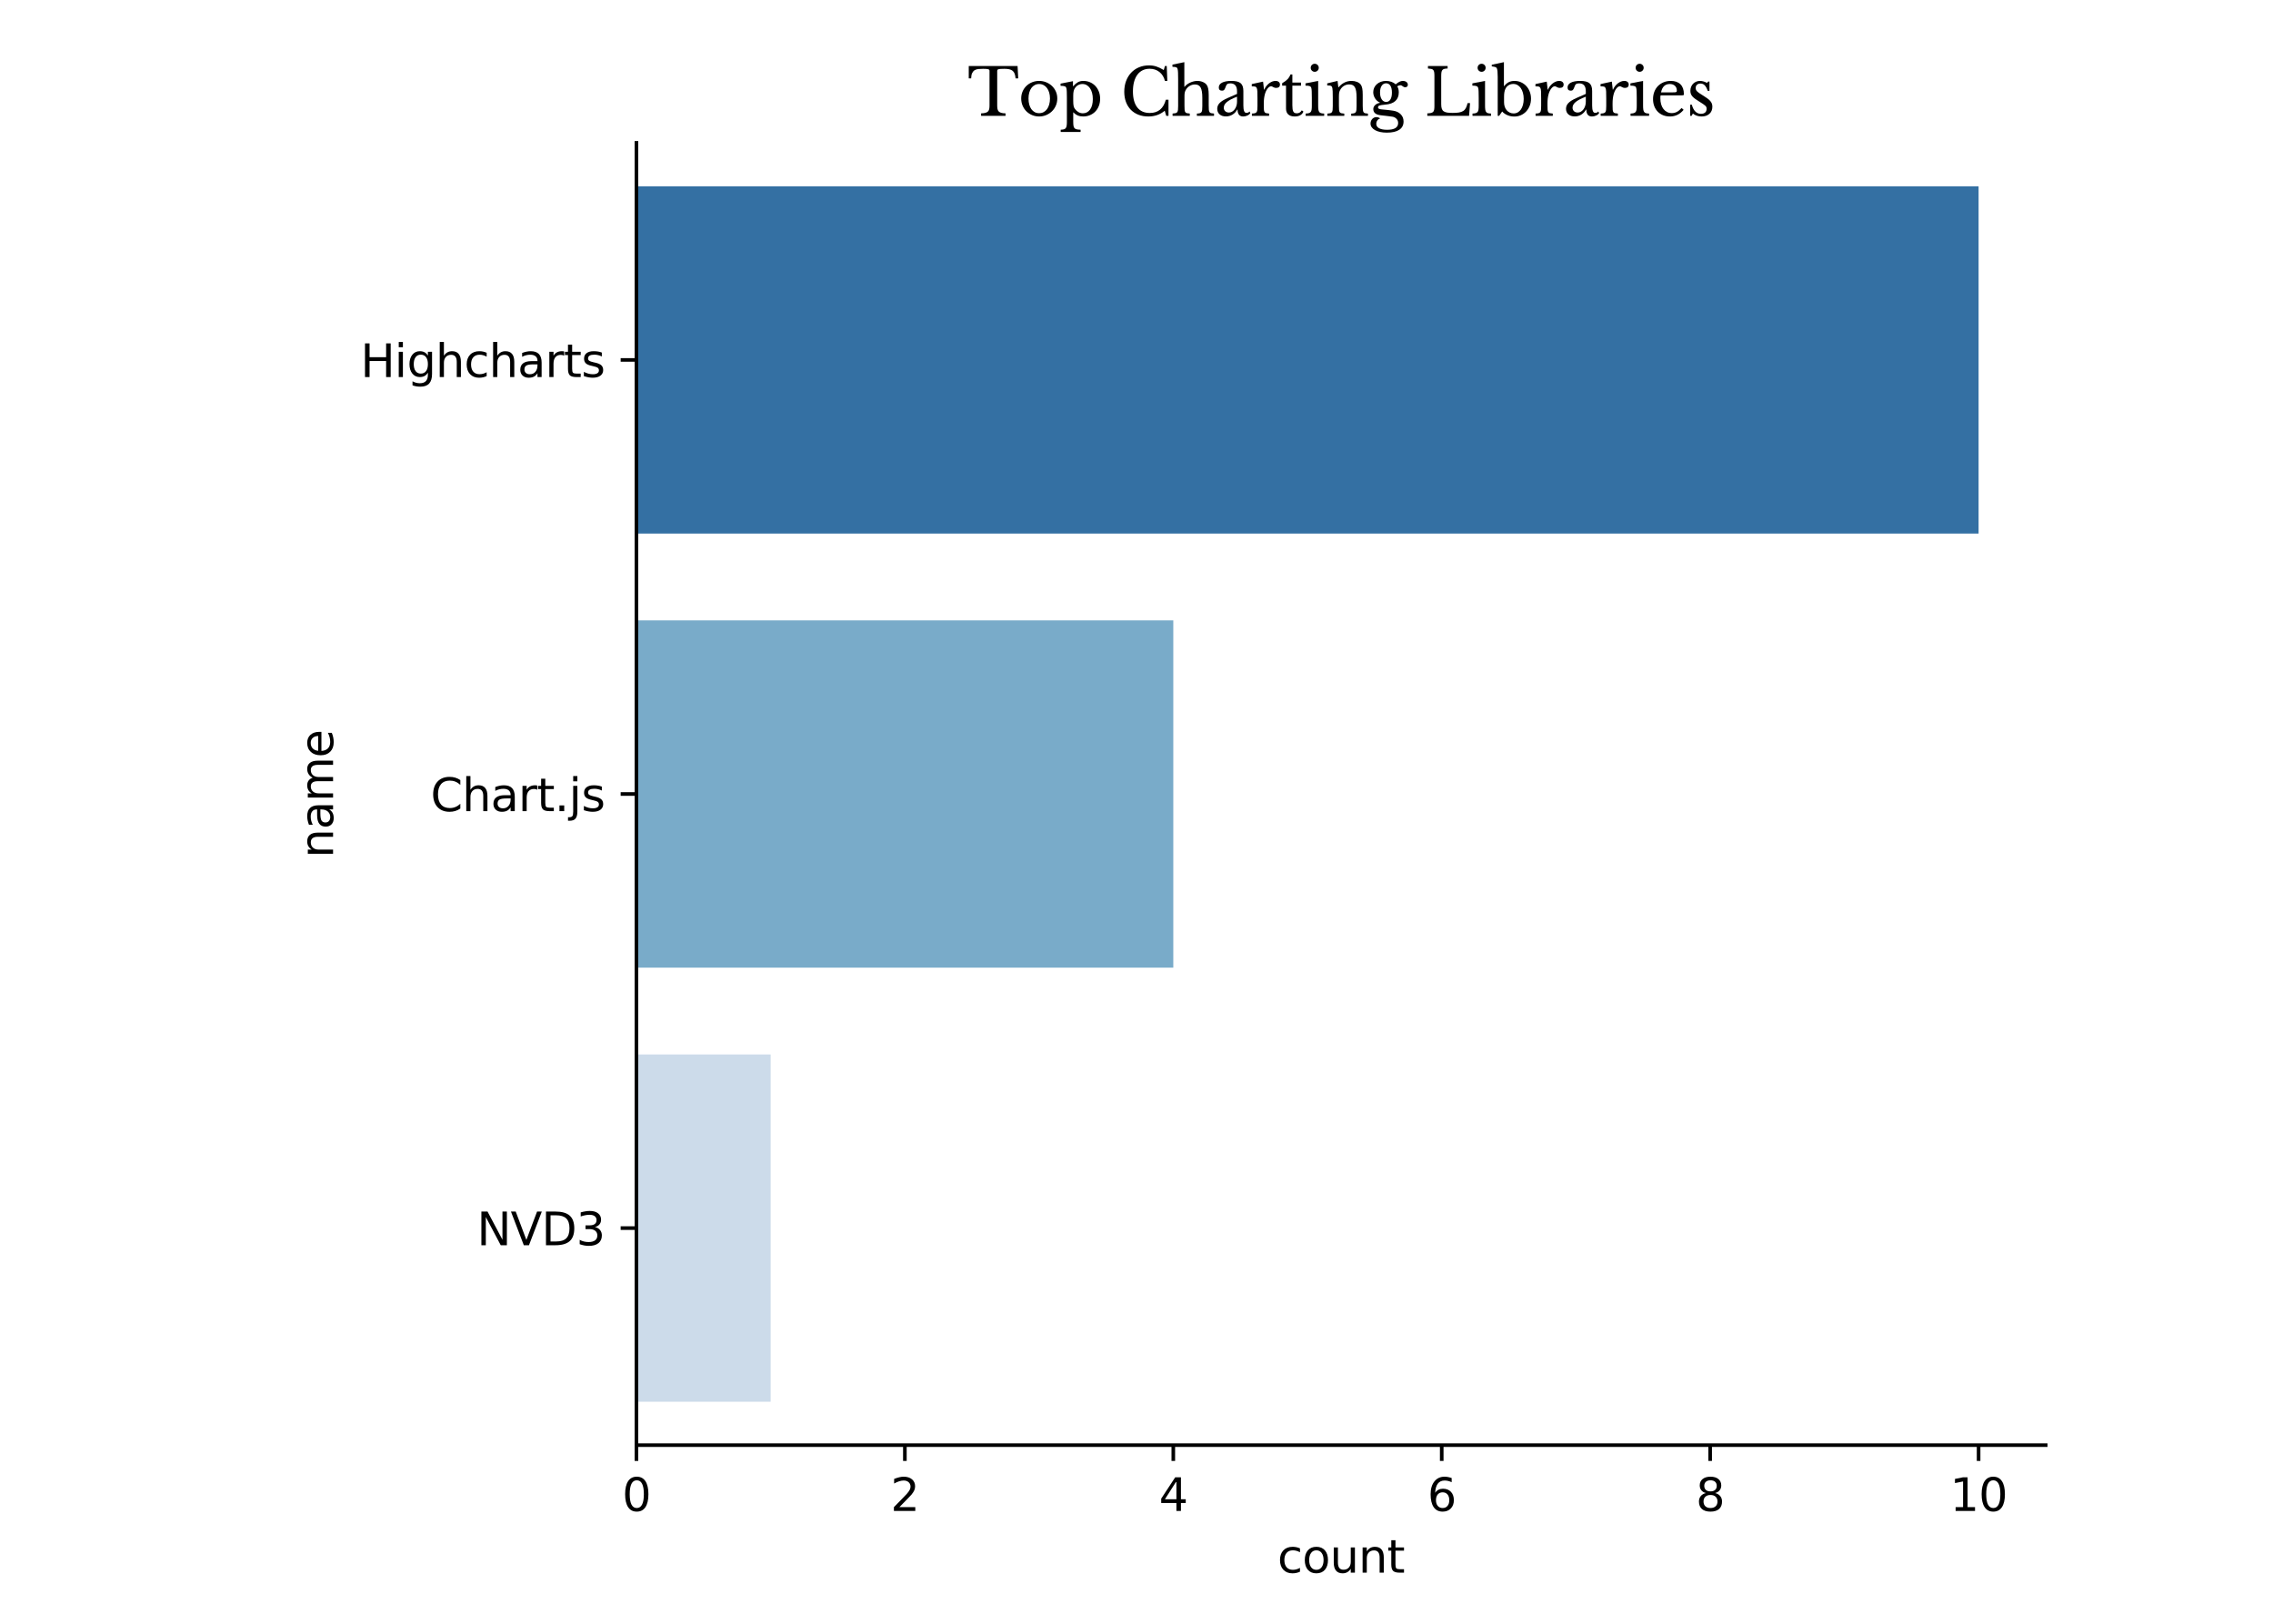 <?xml version="1.0" encoding="utf-8" standalone="no"?>
<!DOCTYPE svg PUBLIC "-//W3C//DTD SVG 1.1//EN"
  "http://www.w3.org/Graphics/SVG/1.1/DTD/svg11.dtd">
<svg xmlns:xlink="http://www.w3.org/1999/xlink" width="504pt" height="360pt" viewBox="0 0 504 360" xmlns="http://www.w3.org/2000/svg" version="1.1">
 <defs>
  <style type="text/css">*{stroke-linejoin: round; stroke-linecap: butt}</style>
 </defs>
 <g id="figure_1">
  <g id="patch_1">
   <path d="M 0 360 
L 504 360 
L 504 0 
L 0 0 
z
" style="fill: #ffffff"/>
  </g>
  <g id="axes_1">
   <g id="patch_2">
    <path d="M 141.12 320.4 
L 453.6 320.4 
L 453.6 31.68 
L 141.12 31.68 
z
" style="fill: #ffffff"/>
   </g>
   <g id="patch_3">
    <path d="M 141.12 41.304 
L 438.72 41.304 
L 438.72 118.296 
L 141.12 118.296 
z
" clip-path="url(#p1928801504)" style="fill: #3470a3"/>
   </g>
   <g id="patch_4">
    <path d="M 141.12 137.544 
L 260.16 137.544 
L 260.16 214.536 
L 141.12 214.536 
z
" clip-path="url(#p1928801504)" style="fill: #79abc9"/>
   </g>
   <g id="patch_5">
    <path d="M 141.12 233.784 
L 170.88 233.784 
L 170.88 310.776 
L 141.12 310.776 
z
" clip-path="url(#p1928801504)" style="fill: #ccdbea"/>
   </g>
   <g id="matplotlib.axis_1">
    <g id="xtick_1">
     <g id="line2d_1">
      <defs>
       <path id="m054862e596" d="M 0 0 
L 0 3.5 
" style="stroke: #000000; stroke-width: 0.8"/>
      </defs>
      <g>
       <use xlink:href="#m054862e596" x="141.12" y="320.4" style="stroke: #000000; stroke-width: 0.8"/>
      </g>
     </g>
     <g id="text_1">
      <!-- 0 -->
      <g transform="translate(137.939 334.998) scale(0.1 -0.1)">
       <defs>
        <path id="DejaVuSans-30" d="M 2034 4250 
Q 1547 4250 1301 3770 
Q 1056 3291 1056 2328 
Q 1056 1369 1301 889 
Q 1547 409 2034 409 
Q 2525 409 2770 889 
Q 3016 1369 3016 2328 
Q 3016 3291 2770 3770 
Q 2525 4250 2034 4250 
z
M 2034 4750 
Q 2819 4750 3233 4129 
Q 3647 3509 3647 2328 
Q 3647 1150 3233 529 
Q 2819 -91 2034 -91 
Q 1250 -91 836 529 
Q 422 1150 422 2328 
Q 422 3509 836 4129 
Q 1250 4750 2034 4750 
z
" transform="scale(0.016)"/>
       </defs>
       <use xlink:href="#DejaVuSans-30"/>
      </g>
     </g>
    </g>
    <g id="xtick_2">
     <g id="line2d_2">
      <g>
       <use xlink:href="#m054862e596" x="200.64" y="320.4" style="stroke: #000000; stroke-width: 0.8"/>
      </g>
     </g>
     <g id="text_2">
      <!-- 2 -->
      <g transform="translate(197.459 334.998) scale(0.1 -0.1)">
       <defs>
        <path id="DejaVuSans-32" d="M 1228 531 
L 3431 531 
L 3431 0 
L 469 0 
L 469 531 
Q 828 903 1448 1529 
Q 2069 2156 2228 2338 
Q 2531 2678 2651 2914 
Q 2772 3150 2772 3378 
Q 2772 3750 2511 3984 
Q 2250 4219 1831 4219 
Q 1534 4219 1204 4116 
Q 875 4013 500 3803 
L 500 4441 
Q 881 4594 1212 4672 
Q 1544 4750 1819 4750 
Q 2544 4750 2975 4387 
Q 3406 4025 3406 3419 
Q 3406 3131 3298 2873 
Q 3191 2616 2906 2266 
Q 2828 2175 2409 1742 
Q 1991 1309 1228 531 
z
" transform="scale(0.016)"/>
       </defs>
       <use xlink:href="#DejaVuSans-32"/>
      </g>
     </g>
    </g>
    <g id="xtick_3">
     <g id="line2d_3">
      <g>
       <use xlink:href="#m054862e596" x="260.16" y="320.4" style="stroke: #000000; stroke-width: 0.8"/>
      </g>
     </g>
     <g id="text_3">
      <!-- 4 -->
      <g transform="translate(256.979 334.998) scale(0.1 -0.1)">
       <defs>
        <path id="DejaVuSans-34" d="M 2419 4116 
L 825 1625 
L 2419 1625 
L 2419 4116 
z
M 2253 4666 
L 3047 4666 
L 3047 1625 
L 3713 1625 
L 3713 1100 
L 3047 1100 
L 3047 0 
L 2419 0 
L 2419 1100 
L 313 1100 
L 313 1709 
L 2253 4666 
z
" transform="scale(0.016)"/>
       </defs>
       <use xlink:href="#DejaVuSans-34"/>
      </g>
     </g>
    </g>
    <g id="xtick_4">
     <g id="line2d_4">
      <g>
       <use xlink:href="#m054862e596" x="319.68" y="320.4" style="stroke: #000000; stroke-width: 0.8"/>
      </g>
     </g>
     <g id="text_4">
      <!-- 6 -->
      <g transform="translate(316.499 334.998) scale(0.1 -0.1)">
       <defs>
        <path id="DejaVuSans-36" d="M 2113 2584 
Q 1688 2584 1439 2293 
Q 1191 2003 1191 1497 
Q 1191 994 1439 701 
Q 1688 409 2113 409 
Q 2538 409 2786 701 
Q 3034 994 3034 1497 
Q 3034 2003 2786 2293 
Q 2538 2584 2113 2584 
z
M 3366 4563 
L 3366 3988 
Q 3128 4100 2886 4159 
Q 2644 4219 2406 4219 
Q 1781 4219 1451 3797 
Q 1122 3375 1075 2522 
Q 1259 2794 1537 2939 
Q 1816 3084 2150 3084 
Q 2853 3084 3261 2657 
Q 3669 2231 3669 1497 
Q 3669 778 3244 343 
Q 2819 -91 2113 -91 
Q 1303 -91 875 529 
Q 447 1150 447 2328 
Q 447 3434 972 4092 
Q 1497 4750 2381 4750 
Q 2619 4750 2861 4703 
Q 3103 4656 3366 4563 
z
" transform="scale(0.016)"/>
       </defs>
       <use xlink:href="#DejaVuSans-36"/>
      </g>
     </g>
    </g>
    <g id="xtick_5">
     <g id="line2d_5">
      <g>
       <use xlink:href="#m054862e596" x="379.2" y="320.4" style="stroke: #000000; stroke-width: 0.8"/>
      </g>
     </g>
     <g id="text_5">
      <!-- 8 -->
      <g transform="translate(376.019 334.998) scale(0.1 -0.1)">
       <defs>
        <path id="DejaVuSans-38" d="M 2034 2216 
Q 1584 2216 1326 1975 
Q 1069 1734 1069 1313 
Q 1069 891 1326 650 
Q 1584 409 2034 409 
Q 2484 409 2743 651 
Q 3003 894 3003 1313 
Q 3003 1734 2745 1975 
Q 2488 2216 2034 2216 
z
M 1403 2484 
Q 997 2584 770 2862 
Q 544 3141 544 3541 
Q 544 4100 942 4425 
Q 1341 4750 2034 4750 
Q 2731 4750 3128 4425 
Q 3525 4100 3525 3541 
Q 3525 3141 3298 2862 
Q 3072 2584 2669 2484 
Q 3125 2378 3379 2068 
Q 3634 1759 3634 1313 
Q 3634 634 3220 271 
Q 2806 -91 2034 -91 
Q 1263 -91 848 271 
Q 434 634 434 1313 
Q 434 1759 690 2068 
Q 947 2378 1403 2484 
z
M 1172 3481 
Q 1172 3119 1398 2916 
Q 1625 2713 2034 2713 
Q 2441 2713 2670 2916 
Q 2900 3119 2900 3481 
Q 2900 3844 2670 4047 
Q 2441 4250 2034 4250 
Q 1625 4250 1398 4047 
Q 1172 3844 1172 3481 
z
" transform="scale(0.016)"/>
       </defs>
       <use xlink:href="#DejaVuSans-38"/>
      </g>
     </g>
    </g>
    <g id="xtick_6">
     <g id="line2d_6">
      <g>
       <use xlink:href="#m054862e596" x="438.72" y="320.4" style="stroke: #000000; stroke-width: 0.8"/>
      </g>
     </g>
     <g id="text_6">
      <!-- 10 -->
      <g transform="translate(432.358 334.998) scale(0.1 -0.1)">
       <defs>
        <path id="DejaVuSans-31" d="M 794 531 
L 1825 531 
L 1825 4091 
L 703 3866 
L 703 4441 
L 1819 4666 
L 2450 4666 
L 2450 531 
L 3481 531 
L 3481 0 
L 794 0 
L 794 531 
z
" transform="scale(0.016)"/>
       </defs>
       <use xlink:href="#DejaVuSans-31"/>
       <use xlink:href="#DejaVuSans-30" x="63.623"/>
      </g>
     </g>
    </g>
    <g id="text_7">
     <!-- count -->
     <g transform="translate(283.254 348.677) scale(0.1 -0.1)">
      <defs>
       <path id="DejaVuSans-63" d="M 3122 3366 
L 3122 2828 
Q 2878 2963 2633 3030 
Q 2388 3097 2138 3097 
Q 1578 3097 1268 2742 
Q 959 2388 959 1747 
Q 959 1106 1268 751 
Q 1578 397 2138 397 
Q 2388 397 2633 464 
Q 2878 531 3122 666 
L 3122 134 
Q 2881 22 2623 -34 
Q 2366 -91 2075 -91 
Q 1284 -91 818 406 
Q 353 903 353 1747 
Q 353 2603 823 3093 
Q 1294 3584 2113 3584 
Q 2378 3584 2631 3529 
Q 2884 3475 3122 3366 
z
" transform="scale(0.016)"/>
       <path id="DejaVuSans-6f" d="M 1959 3097 
Q 1497 3097 1228 2736 
Q 959 2375 959 1747 
Q 959 1119 1226 758 
Q 1494 397 1959 397 
Q 2419 397 2687 759 
Q 2956 1122 2956 1747 
Q 2956 2369 2687 2733 
Q 2419 3097 1959 3097 
z
M 1959 3584 
Q 2709 3584 3137 3096 
Q 3566 2609 3566 1747 
Q 3566 888 3137 398 
Q 2709 -91 1959 -91 
Q 1206 -91 779 398 
Q 353 888 353 1747 
Q 353 2609 779 3096 
Q 1206 3584 1959 3584 
z
" transform="scale(0.016)"/>
       <path id="DejaVuSans-75" d="M 544 1381 
L 544 3500 
L 1119 3500 
L 1119 1403 
Q 1119 906 1312 657 
Q 1506 409 1894 409 
Q 2359 409 2629 706 
Q 2900 1003 2900 1516 
L 2900 3500 
L 3475 3500 
L 3475 0 
L 2900 0 
L 2900 538 
Q 2691 219 2414 64 
Q 2138 -91 1772 -91 
Q 1169 -91 856 284 
Q 544 659 544 1381 
z
M 1991 3584 
L 1991 3584 
z
" transform="scale(0.016)"/>
       <path id="DejaVuSans-6e" d="M 3513 2113 
L 3513 0 
L 2938 0 
L 2938 2094 
Q 2938 2591 2744 2837 
Q 2550 3084 2163 3084 
Q 1697 3084 1428 2787 
Q 1159 2491 1159 1978 
L 1159 0 
L 581 0 
L 581 3500 
L 1159 3500 
L 1159 2956 
Q 1366 3272 1645 3428 
Q 1925 3584 2291 3584 
Q 2894 3584 3203 3211 
Q 3513 2838 3513 2113 
z
" transform="scale(0.016)"/>
       <path id="DejaVuSans-74" d="M 1172 4494 
L 1172 3500 
L 2356 3500 
L 2356 3053 
L 1172 3053 
L 1172 1153 
Q 1172 725 1289 603 
Q 1406 481 1766 481 
L 2356 481 
L 2356 0 
L 1766 0 
Q 1100 0 847 248 
Q 594 497 594 1153 
L 594 3053 
L 172 3053 
L 172 3500 
L 594 3500 
L 594 4494 
L 1172 4494 
z
" transform="scale(0.016)"/>
      </defs>
      <use xlink:href="#DejaVuSans-63"/>
      <use xlink:href="#DejaVuSans-6f" x="54.98"/>
      <use xlink:href="#DejaVuSans-75" x="116.162"/>
      <use xlink:href="#DejaVuSans-6e" x="179.541"/>
      <use xlink:href="#DejaVuSans-74" x="242.92"/>
     </g>
    </g>
   </g>
   <g id="matplotlib.axis_2">
    <g id="ytick_1">
     <g id="line2d_7">
      <defs>
       <path id="m03c76e95e0" d="M 0 0 
L -3.5 0 
" style="stroke: #000000; stroke-width: 0.8"/>
      </defs>
      <g>
       <use xlink:href="#m03c76e95e0" x="141.12" y="79.8" style="stroke: #000000; stroke-width: 0.8"/>
      </g>
     </g>
     <g id="text_8">
      <!-- Highcharts -->
      <g transform="translate(79.931 83.599) scale(0.1 -0.1)">
       <defs>
        <path id="DejaVuSans-48" d="M 628 4666 
L 1259 4666 
L 1259 2753 
L 3553 2753 
L 3553 4666 
L 4184 4666 
L 4184 0 
L 3553 0 
L 3553 2222 
L 1259 2222 
L 1259 0 
L 628 0 
L 628 4666 
z
" transform="scale(0.016)"/>
        <path id="DejaVuSans-69" d="M 603 3500 
L 1178 3500 
L 1178 0 
L 603 0 
L 603 3500 
z
M 603 4863 
L 1178 4863 
L 1178 4134 
L 603 4134 
L 603 4863 
z
" transform="scale(0.016)"/>
        <path id="DejaVuSans-67" d="M 2906 1791 
Q 2906 2416 2648 2759 
Q 2391 3103 1925 3103 
Q 1463 3103 1205 2759 
Q 947 2416 947 1791 
Q 947 1169 1205 825 
Q 1463 481 1925 481 
Q 2391 481 2648 825 
Q 2906 1169 2906 1791 
z
M 3481 434 
Q 3481 -459 3084 -895 
Q 2688 -1331 1869 -1331 
Q 1566 -1331 1297 -1286 
Q 1028 -1241 775 -1147 
L 775 -588 
Q 1028 -725 1275 -790 
Q 1522 -856 1778 -856 
Q 2344 -856 2625 -561 
Q 2906 -266 2906 331 
L 2906 616 
Q 2728 306 2450 153 
Q 2172 0 1784 0 
Q 1141 0 747 490 
Q 353 981 353 1791 
Q 353 2603 747 3093 
Q 1141 3584 1784 3584 
Q 2172 3584 2450 3431 
Q 2728 3278 2906 2969 
L 2906 3500 
L 3481 3500 
L 3481 434 
z
" transform="scale(0.016)"/>
        <path id="DejaVuSans-68" d="M 3513 2113 
L 3513 0 
L 2938 0 
L 2938 2094 
Q 2938 2591 2744 2837 
Q 2550 3084 2163 3084 
Q 1697 3084 1428 2787 
Q 1159 2491 1159 1978 
L 1159 0 
L 581 0 
L 581 4863 
L 1159 4863 
L 1159 2956 
Q 1366 3272 1645 3428 
Q 1925 3584 2291 3584 
Q 2894 3584 3203 3211 
Q 3513 2838 3513 2113 
z
" transform="scale(0.016)"/>
        <path id="DejaVuSans-61" d="M 2194 1759 
Q 1497 1759 1228 1600 
Q 959 1441 959 1056 
Q 959 750 1161 570 
Q 1363 391 1709 391 
Q 2188 391 2477 730 
Q 2766 1069 2766 1631 
L 2766 1759 
L 2194 1759 
z
M 3341 1997 
L 3341 0 
L 2766 0 
L 2766 531 
Q 2569 213 2275 61 
Q 1981 -91 1556 -91 
Q 1019 -91 701 211 
Q 384 513 384 1019 
Q 384 1609 779 1909 
Q 1175 2209 1959 2209 
L 2766 2209 
L 2766 2266 
Q 2766 2663 2505 2880 
Q 2244 3097 1772 3097 
Q 1472 3097 1187 3025 
Q 903 2953 641 2809 
L 641 3341 
Q 956 3463 1253 3523 
Q 1550 3584 1831 3584 
Q 2591 3584 2966 3190 
Q 3341 2797 3341 1997 
z
" transform="scale(0.016)"/>
        <path id="DejaVuSans-72" d="M 2631 2963 
Q 2534 3019 2420 3045 
Q 2306 3072 2169 3072 
Q 1681 3072 1420 2755 
Q 1159 2438 1159 1844 
L 1159 0 
L 581 0 
L 581 3500 
L 1159 3500 
L 1159 2956 
Q 1341 3275 1631 3429 
Q 1922 3584 2338 3584 
Q 2397 3584 2469 3576 
Q 2541 3569 2628 3553 
L 2631 2963 
z
" transform="scale(0.016)"/>
        <path id="DejaVuSans-73" d="M 2834 3397 
L 2834 2853 
Q 2591 2978 2328 3040 
Q 2066 3103 1784 3103 
Q 1356 3103 1142 2972 
Q 928 2841 928 2578 
Q 928 2378 1081 2264 
Q 1234 2150 1697 2047 
L 1894 2003 
Q 2506 1872 2764 1633 
Q 3022 1394 3022 966 
Q 3022 478 2636 193 
Q 2250 -91 1575 -91 
Q 1294 -91 989 -36 
Q 684 19 347 128 
L 347 722 
Q 666 556 975 473 
Q 1284 391 1588 391 
Q 1994 391 2212 530 
Q 2431 669 2431 922 
Q 2431 1156 2273 1281 
Q 2116 1406 1581 1522 
L 1381 1569 
Q 847 1681 609 1914 
Q 372 2147 372 2553 
Q 372 3047 722 3315 
Q 1072 3584 1716 3584 
Q 2034 3584 2315 3537 
Q 2597 3491 2834 3397 
z
" transform="scale(0.016)"/>
       </defs>
       <use xlink:href="#DejaVuSans-48"/>
       <use xlink:href="#DejaVuSans-69" x="75.195"/>
       <use xlink:href="#DejaVuSans-67" x="102.979"/>
       <use xlink:href="#DejaVuSans-68" x="166.455"/>
       <use xlink:href="#DejaVuSans-63" x="229.834"/>
       <use xlink:href="#DejaVuSans-68" x="284.814"/>
       <use xlink:href="#DejaVuSans-61" x="348.193"/>
       <use xlink:href="#DejaVuSans-72" x="409.473"/>
       <use xlink:href="#DejaVuSans-74" x="450.586"/>
       <use xlink:href="#DejaVuSans-73" x="489.795"/>
      </g>
     </g>
    </g>
    <g id="ytick_2">
     <g id="line2d_8">
      <g>
       <use xlink:href="#m03c76e95e0" x="141.12" y="176.04" style="stroke: #000000; stroke-width: 0.8"/>
      </g>
     </g>
     <g id="text_9">
      <!-- Chart.js -->
      <g transform="translate(95.475 179.839) scale(0.1 -0.1)">
       <defs>
        <path id="DejaVuSans-43" d="M 4122 4306 
L 4122 3641 
Q 3803 3938 3442 4084 
Q 3081 4231 2675 4231 
Q 1875 4231 1450 3742 
Q 1025 3253 1025 2328 
Q 1025 1406 1450 917 
Q 1875 428 2675 428 
Q 3081 428 3442 575 
Q 3803 722 4122 1019 
L 4122 359 
Q 3791 134 3420 21 
Q 3050 -91 2638 -91 
Q 1578 -91 968 557 
Q 359 1206 359 2328 
Q 359 3453 968 4101 
Q 1578 4750 2638 4750 
Q 3056 4750 3426 4639 
Q 3797 4528 4122 4306 
z
" transform="scale(0.016)"/>
        <path id="DejaVuSans-2e" d="M 684 794 
L 1344 794 
L 1344 0 
L 684 0 
L 684 794 
z
" transform="scale(0.016)"/>
        <path id="DejaVuSans-6a" d="M 603 3500 
L 1178 3500 
L 1178 -63 
Q 1178 -731 923 -1031 
Q 669 -1331 103 -1331 
L -116 -1331 
L -116 -844 
L 38 -844 
Q 366 -844 484 -692 
Q 603 -541 603 -63 
L 603 3500 
z
M 603 4863 
L 1178 4863 
L 1178 4134 
L 603 4134 
L 603 4863 
z
" transform="scale(0.016)"/>
       </defs>
       <use xlink:href="#DejaVuSans-43"/>
       <use xlink:href="#DejaVuSans-68" x="69.824"/>
       <use xlink:href="#DejaVuSans-61" x="133.203"/>
       <use xlink:href="#DejaVuSans-72" x="194.482"/>
       <use xlink:href="#DejaVuSans-74" x="235.596"/>
       <use xlink:href="#DejaVuSans-2e" x="274.805"/>
       <use xlink:href="#DejaVuSans-6a" x="306.592"/>
       <use xlink:href="#DejaVuSans-73" x="334.375"/>
      </g>
     </g>
    </g>
    <g id="ytick_3">
     <g id="line2d_9">
      <g>
       <use xlink:href="#m03c76e95e0" x="141.12" y="272.28" style="stroke: #000000; stroke-width: 0.8"/>
      </g>
     </g>
     <g id="text_10">
      <!-- NVD3 -->
      <g transform="translate(105.736 276.079) scale(0.1 -0.1)">
       <defs>
        <path id="DejaVuSans-4e" d="M 628 4666 
L 1478 4666 
L 3547 763 
L 3547 4666 
L 4159 4666 
L 4159 0 
L 3309 0 
L 1241 3903 
L 1241 0 
L 628 0 
L 628 4666 
z
" transform="scale(0.016)"/>
        <path id="DejaVuSans-56" d="M 1831 0 
L 50 4666 
L 709 4666 
L 2188 738 
L 3669 4666 
L 4325 4666 
L 2547 0 
L 1831 0 
z
" transform="scale(0.016)"/>
        <path id="DejaVuSans-44" d="M 1259 4147 
L 1259 519 
L 2022 519 
Q 2988 519 3436 956 
Q 3884 1394 3884 2338 
Q 3884 3275 3436 3711 
Q 2988 4147 2022 4147 
L 1259 4147 
z
M 628 4666 
L 1925 4666 
Q 3281 4666 3915 4102 
Q 4550 3538 4550 2338 
Q 4550 1131 3912 565 
Q 3275 0 1925 0 
L 628 0 
L 628 4666 
z
" transform="scale(0.016)"/>
        <path id="DejaVuSans-33" d="M 2597 2516 
Q 3050 2419 3304 2112 
Q 3559 1806 3559 1356 
Q 3559 666 3084 287 
Q 2609 -91 1734 -91 
Q 1441 -91 1130 -33 
Q 819 25 488 141 
L 488 750 
Q 750 597 1062 519 
Q 1375 441 1716 441 
Q 2309 441 2620 675 
Q 2931 909 2931 1356 
Q 2931 1769 2642 2001 
Q 2353 2234 1838 2234 
L 1294 2234 
L 1294 2753 
L 1863 2753 
Q 2328 2753 2575 2939 
Q 2822 3125 2822 3475 
Q 2822 3834 2567 4026 
Q 2313 4219 1838 4219 
Q 1578 4219 1281 4162 
Q 984 4106 628 3988 
L 628 4550 
Q 988 4650 1302 4700 
Q 1616 4750 1894 4750 
Q 2613 4750 3031 4423 
Q 3450 4097 3450 3541 
Q 3450 3153 3228 2886 
Q 3006 2619 2597 2516 
z
" transform="scale(0.016)"/>
       </defs>
       <use xlink:href="#DejaVuSans-4e"/>
       <use xlink:href="#DejaVuSans-56" x="74.805"/>
       <use xlink:href="#DejaVuSans-44" x="143.213"/>
       <use xlink:href="#DejaVuSans-33" x="220.215"/>
      </g>
     </g>
    </g>
    <g id="text_11">
     <!-- name -->
     <g transform="translate(73.851 190.22) rotate(-90) scale(0.1 -0.1)">
      <defs>
       <path id="DejaVuSans-6d" d="M 3328 2828 
Q 3544 3216 3844 3400 
Q 4144 3584 4550 3584 
Q 5097 3584 5394 3201 
Q 5691 2819 5691 2113 
L 5691 0 
L 5113 0 
L 5113 2094 
Q 5113 2597 4934 2840 
Q 4756 3084 4391 3084 
Q 3944 3084 3684 2787 
Q 3425 2491 3425 1978 
L 3425 0 
L 2847 0 
L 2847 2094 
Q 2847 2600 2669 2842 
Q 2491 3084 2119 3084 
Q 1678 3084 1418 2786 
Q 1159 2488 1159 1978 
L 1159 0 
L 581 0 
L 581 3500 
L 1159 3500 
L 1159 2956 
Q 1356 3278 1631 3431 
Q 1906 3584 2284 3584 
Q 2666 3584 2933 3390 
Q 3200 3197 3328 2828 
z
" transform="scale(0.016)"/>
       <path id="DejaVuSans-65" d="M 3597 1894 
L 3597 1613 
L 953 1613 
Q 991 1019 1311 708 
Q 1631 397 2203 397 
Q 2534 397 2845 478 
Q 3156 559 3463 722 
L 3463 178 
Q 3153 47 2828 -22 
Q 2503 -91 2169 -91 
Q 1331 -91 842 396 
Q 353 884 353 1716 
Q 353 2575 817 3079 
Q 1281 3584 2069 3584 
Q 2775 3584 3186 3129 
Q 3597 2675 3597 1894 
z
M 3022 2063 
Q 3016 2534 2758 2815 
Q 2500 3097 2075 3097 
Q 1594 3097 1305 2825 
Q 1016 2553 972 2059 
L 3022 2063 
z
" transform="scale(0.016)"/>
      </defs>
      <use xlink:href="#DejaVuSans-6e"/>
      <use xlink:href="#DejaVuSans-61" x="63.379"/>
      <use xlink:href="#DejaVuSans-6d" x="124.658"/>
      <use xlink:href="#DejaVuSans-65" x="222.07"/>
     </g>
    </g>
   </g>
   <g id="patch_6">
    <path d="M 141.12 320.4 
L 141.12 31.68 
" style="fill: none; stroke: #000000; stroke-width: 0.8; stroke-linejoin: miter; stroke-linecap: square"/>
   </g>
   <g id="patch_7">
    <path d="M 141.12 320.4 
L 453.6 320.4 
" style="fill: none; stroke: #000000; stroke-width: 0.8; stroke-linejoin: miter; stroke-linecap: square"/>
   </g>
   <g id="text_12">
    <!-- Top Charting Libraries -->
    <g transform="translate(214.505 25.68) scale(0.14 -0.14)">
     <defs>
      <path id="LibreBaskerville-Regular-54" d="M 5030 3706 
L 4768 3706 
Q 4749 3981 4678 4166 
Q 4608 4352 4477 4457 
Q 4346 4563 4147 4608 
Q 3949 4653 3674 4653 
Q 3437 4653 3293 4643 
Q 3149 4634 3072 4608 
Q 2995 4582 2972 4547 
Q 2950 4512 2950 4454 
L 2950 1030 
Q 2950 826 2979 678 
Q 3008 531 3094 438 
Q 3181 346 3344 298 
Q 3507 250 3776 243 
L 3776 0 
L 1357 0 
L 1357 243 
Q 1626 250 1792 298 
Q 1958 346 2044 438 
Q 2131 531 2160 678 
Q 2189 826 2189 1030 
L 2189 4454 
Q 2189 4512 2166 4547 
Q 2144 4582 2077 4608 
Q 2010 4634 1888 4643 
Q 1766 4653 1562 4653 
Q 1312 4653 1097 4633 
Q 883 4614 726 4521 
Q 570 4429 474 4237 
Q 378 4045 371 3706 
L 134 3706 
L 134 4928 
L 4966 4928 
L 5030 3706 
z
" transform="scale(0.016)"/>
      <path id="LibreBaskerville-Regular-6f" d="M 2080 3456 
Q 2445 3456 2771 3325 
Q 3098 3194 3344 2963 
Q 3590 2733 3734 2416 
Q 3878 2099 3878 1722 
Q 3878 1331 3734 1004 
Q 3590 678 3344 441 
Q 3098 205 2771 70 
Q 2445 -64 2080 -64 
Q 1722 -64 1398 67 
Q 1075 198 832 435 
Q 589 672 448 1001 
Q 307 1331 307 1722 
Q 307 2099 448 2419 
Q 589 2739 832 2969 
Q 1075 3200 1398 3328 
Q 1722 3456 2080 3456 
z
M 2080 3149 
Q 1843 3149 1648 3046 
Q 1453 2944 1315 2755 
Q 1178 2566 1104 2300 
Q 1030 2035 1030 1715 
Q 1030 1382 1104 1113 
Q 1178 845 1315 656 
Q 1453 467 1645 364 
Q 1837 262 2080 262 
Q 2323 262 2521 364 
Q 2720 467 2861 659 
Q 3002 851 3078 1120 
Q 3155 1389 3155 1715 
Q 3155 2035 3078 2297 
Q 3002 2560 2861 2749 
Q 2720 2938 2521 3043 
Q 2323 3149 2080 3149 
z
" transform="scale(0.016)"/>
      <path id="LibreBaskerville-Regular-70" d="M 1344 2931 
L 1370 2931 
Q 1574 3174 1811 3315 
Q 2048 3456 2362 3456 
Q 2726 3456 3030 3325 
Q 3334 3194 3558 2957 
Q 3782 2720 3907 2397 
Q 4032 2074 4032 1690 
Q 4032 1299 3904 976 
Q 3776 653 3552 422 
Q 3328 192 3021 64 
Q 2714 -64 2355 -64 
Q 2061 -64 1821 35 
Q 1581 134 1370 358 
L 1370 -576 
Q 1370 -832 1395 -985 
Q 1421 -1139 1497 -1222 
Q 1574 -1306 1718 -1338 
Q 1862 -1370 2099 -1376 
L 2099 -1600 
L 128 -1600 
L 128 -1376 
Q 320 -1370 438 -1338 
Q 557 -1306 624 -1222 
Q 691 -1139 716 -995 
Q 742 -851 742 -621 
L 742 1773 
Q 742 2144 732 2381 
Q 723 2618 698 2707 
Q 666 2861 550 2915 
Q 435 2970 115 2970 
L 115 3187 
L 1344 3430 
L 1344 2931 
z
M 1536 2746 
Q 1453 2618 1411 2442 
Q 1370 2266 1370 1984 
L 1370 1485 
Q 1370 1312 1379 1187 
Q 1389 1062 1408 972 
Q 1427 883 1459 812 
Q 1491 742 1542 678 
Q 1690 474 1894 362 
Q 2099 250 2323 250 
Q 2765 250 3037 621 
Q 3309 992 3309 1664 
Q 3309 1997 3235 2269 
Q 3162 2541 3027 2736 
Q 2893 2931 2704 3040 
Q 2515 3149 2285 3149 
Q 2054 3149 1859 3043 
Q 1664 2938 1536 2746 
z
" transform="scale(0.016)"/>
      <path id="LibreBaskerville-Regular-20" transform="scale(0.016)"/>
      <path id="LibreBaskerville-Regular-43" d="M 4410 4928 
L 4589 4928 
L 4646 3456 
L 4410 3456 
Q 4269 4019 3865 4339 
Q 3462 4659 2893 4659 
Q 2502 4659 2195 4505 
Q 1888 4352 1677 4064 
Q 1466 3776 1354 3360 
Q 1242 2944 1242 2419 
Q 1242 1389 1670 835 
Q 2099 282 2912 282 
Q 4147 282 4499 1594 
L 4762 1594 
L 4762 0 
L 4538 0 
L 4390 506 
Q 3718 -64 2765 -64 
Q 2221 -64 1782 109 
Q 1344 282 1033 598 
Q 723 915 553 1369 
Q 384 1824 384 2381 
Q 384 2963 563 3443 
Q 742 3923 1065 4268 
Q 1389 4614 1840 4803 
Q 2291 4992 2835 4992 
Q 3219 4992 3558 4883 
Q 3898 4774 4294 4531 
L 4410 4928 
z
" transform="scale(0.016)"/>
      <path id="LibreBaskerville-Regular-68" d="M 1331 1018 
Q 1331 755 1344 601 
Q 1357 448 1411 368 
Q 1466 288 1568 262 
Q 1670 237 1856 224 
L 1856 0 
L 154 0 
L 154 224 
Q 339 237 448 262 
Q 557 288 614 365 
Q 672 442 688 586 
Q 704 730 704 973 
L 704 3654 
Q 704 4032 694 4256 
Q 685 4480 659 4595 
Q 646 4672 617 4720 
Q 589 4768 531 4797 
Q 474 4826 378 4838 
Q 282 4851 141 4851 
L 141 5069 
L 1318 5312 
L 1318 2874 
L 1344 2874 
Q 1440 3002 1584 3107 
Q 1728 3213 1894 3289 
Q 2061 3366 2243 3411 
Q 2426 3456 2598 3456 
Q 2893 3456 3139 3353 
Q 3386 3251 3520 3078 
Q 3629 2931 3680 2691 
Q 3731 2451 3731 2042 
L 3731 1018 
Q 3731 755 3744 604 
Q 3757 454 3811 371 
Q 3866 288 3968 262 
Q 4070 237 4256 224 
L 4256 0 
L 2560 0 
L 2560 224 
Q 2739 230 2848 259 
Q 2957 288 3011 365 
Q 3066 442 3082 586 
Q 3098 730 3098 973 
L 3098 1779 
Q 3098 2496 2931 2800 
Q 2765 3104 2374 3104 
Q 2074 3104 1827 2950 
Q 1581 2797 1440 2528 
Q 1408 2458 1385 2397 
Q 1363 2336 1350 2259 
Q 1338 2182 1334 2083 
Q 1331 1984 1331 1837 
L 1331 1018 
z
" transform="scale(0.016)"/>
      <path id="LibreBaskerville-Regular-61" d="M 2234 1894 
Q 1869 1754 1616 1619 
Q 1363 1485 1209 1350 
Q 1056 1216 989 1081 
Q 922 947 922 806 
Q 922 595 1062 460 
Q 1203 326 1434 326 
Q 1600 326 1744 409 
Q 1888 493 1997 637 
Q 2106 781 2170 976 
Q 2234 1171 2234 1389 
L 2234 1894 
z
M 2234 2170 
L 2234 2432 
Q 2234 3213 1568 3213 
Q 1459 3213 1382 3193 
Q 1306 3174 1254 3129 
Q 1203 3085 1161 3001 
Q 1120 2918 1082 2797 
Q 1011 2611 944 2550 
Q 877 2490 749 2490 
Q 429 2490 429 2810 
Q 429 3117 755 3286 
Q 1082 3456 1683 3456 
Q 2323 3456 2592 3229 
Q 2861 3002 2861 2458 
L 2861 1024 
Q 2861 294 3149 294 
Q 3238 294 3321 316 
Q 3405 339 3462 435 
L 3552 282 
Q 3475 134 3270 35 
Q 3066 -64 2842 -64 
Q 2560 -64 2422 115 
Q 2285 294 2285 621 
L 2253 621 
Q 2086 307 1792 124 
Q 1498 -58 1139 -58 
Q 736 -58 505 147 
Q 275 352 275 698 
Q 275 851 329 992 
Q 384 1133 505 1261 
Q 627 1389 825 1513 
Q 1024 1638 1312 1766 
L 2234 2170 
z
" transform="scale(0.016)"/>
      <path id="LibreBaskerville-Regular-72" d="M 1421 1018 
Q 1421 755 1433 601 
Q 1446 448 1500 368 
Q 1555 288 1657 262 
Q 1760 237 1946 224 
L 1946 0 
L 243 0 
L 243 224 
Q 429 230 537 259 
Q 646 288 704 365 
Q 762 442 778 586 
Q 794 730 794 973 
L 794 1722 
Q 794 2157 784 2400 
Q 774 2643 720 2758 
Q 666 2874 550 2896 
Q 435 2918 230 2918 
L 230 3142 
L 1350 3386 
L 1440 2592 
L 1466 2592 
Q 1549 2784 1673 2944 
Q 1798 3104 1945 3216 
Q 2093 3328 2253 3392 
Q 2413 3456 2579 3456 
Q 2784 3456 2902 3357 
Q 3021 3258 3021 3091 
Q 3021 2938 2925 2851 
Q 2829 2765 2650 2765 
Q 2547 2765 2476 2790 
Q 2406 2816 2352 2845 
Q 2298 2874 2250 2899 
Q 2202 2925 2144 2925 
Q 1971 2925 1798 2704 
Q 1626 2483 1530 2144 
Q 1478 1958 1449 1724 
Q 1421 1491 1421 1235 
L 1421 1018 
z
" transform="scale(0.016)"/>
      <path id="LibreBaskerville-Regular-74" d="M 256 2989 
L 256 3226 
Q 595 3424 787 3622 
Q 979 3821 1082 4096 
L 1267 4096 
L 1267 3290 
L 2125 3290 
L 2125 2989 
L 1267 2989 
L 1267 1043 
Q 1267 819 1289 665 
Q 1312 512 1363 419 
Q 1414 326 1497 288 
Q 1581 250 1709 250 
Q 1869 250 1981 317 
Q 2093 384 2202 544 
L 2362 422 
Q 2272 186 2051 61 
Q 1830 -64 1504 -64 
Q 1082 -64 861 137 
Q 640 339 640 717 
L 640 2989 
L 256 2989 
z
" transform="scale(0.016)"/>
      <path id="LibreBaskerville-Regular-69" d="M 1459 1018 
Q 1459 768 1481 617 
Q 1504 467 1568 380 
Q 1632 294 1747 262 
Q 1862 230 2054 224 
L 2054 0 
L 218 0 
L 218 224 
Q 410 230 531 265 
Q 653 301 720 381 
Q 787 461 809 605 
Q 832 749 832 973 
L 832 1792 
Q 832 2163 822 2403 
Q 813 2643 787 2733 
Q 755 2880 640 2934 
Q 525 2989 205 2989 
L 205 3213 
L 1459 3456 
L 1459 1018 
z
M 723 4755 
Q 723 4922 838 5037 
Q 954 5152 1120 5152 
Q 1286 5152 1401 5037 
Q 1517 4922 1517 4755 
Q 1517 4589 1401 4473 
Q 1286 4358 1120 4358 
Q 954 4358 838 4473 
Q 723 4589 723 4755 
z
" transform="scale(0.016)"/>
      <path id="LibreBaskerville-Regular-6e" d="M 1382 1005 
Q 1382 742 1395 592 
Q 1408 442 1462 362 
Q 1517 282 1622 256 
Q 1728 230 1914 218 
L 1914 0 
L 237 0 
L 237 218 
Q 416 230 521 256 
Q 627 282 684 358 
Q 742 435 758 576 
Q 774 717 774 960 
L 774 1811 
Q 774 2573 736 2739 
Q 717 2822 688 2876 
Q 659 2931 601 2960 
Q 544 2989 454 2998 
Q 365 3008 224 3008 
L 224 3213 
L 1248 3456 
L 1325 2822 
L 1350 2822 
Q 1594 3123 1920 3289 
Q 2246 3456 2630 3456 
Q 2925 3456 3168 3360 
Q 3411 3264 3539 3098 
Q 3648 2950 3693 2716 
Q 3738 2483 3738 2074 
L 3738 1005 
Q 3738 742 3754 592 
Q 3770 442 3821 362 
Q 3872 282 3977 256 
Q 4083 230 4256 218 
L 4256 0 
L 2598 0 
L 2598 218 
Q 2778 224 2883 253 
Q 2989 282 3043 358 
Q 3098 435 3114 579 
Q 3130 723 3130 960 
L 3130 1805 
Q 3130 2170 3091 2419 
Q 3053 2669 2966 2822 
Q 2880 2976 2739 3043 
Q 2598 3110 2400 3110 
Q 2112 3110 1872 2960 
Q 1632 2810 1498 2547 
Q 1466 2483 1443 2425 
Q 1421 2368 1408 2291 
Q 1395 2214 1388 2115 
Q 1382 2016 1382 1862 
L 1382 1005 
z
" transform="scale(0.016)"/>
      <path id="LibreBaskerville-Regular-67" d="M 1754 1376 
Q 2022 1376 2172 1619 
Q 2323 1862 2323 2304 
Q 2323 2739 2172 2979 
Q 2022 3219 1747 3219 
Q 1472 3219 1309 2976 
Q 1146 2733 1146 2310 
Q 1146 1888 1312 1632 
Q 1478 1376 1754 1376 
z
M 1402 627 
Q 1555 614 1683 601 
Q 1811 589 1936 576 
Q 2061 563 2185 544 
Q 2310 525 2458 506 
Q 2918 435 3196 150 
Q 3475 -134 3475 -563 
Q 3475 -1101 3049 -1382 
Q 2624 -1664 1818 -1664 
Q 1459 -1664 1161 -1600 
Q 864 -1536 653 -1417 
Q 442 -1299 323 -1132 
Q 205 -966 205 -768 
Q 205 -634 249 -518 
Q 294 -403 371 -316 
Q 448 -230 553 -179 
Q 659 -128 774 -128 
Q 992 -128 1165 -262 
Q 992 -301 883 -451 
Q 774 -602 774 -794 
Q 774 -1075 1052 -1228 
Q 1331 -1382 1843 -1382 
Q 2938 -1382 2938 -710 
Q 2938 -454 2765 -284 
Q 2592 -115 2355 -83 
Q 2202 -64 2038 -41 
Q 1875 -19 1718 0 
Q 1562 19 1427 32 
Q 1293 45 1210 58 
Q 851 96 665 249 
Q 480 403 480 672 
Q 480 896 665 1069 
Q 851 1242 1133 1286 
L 1133 1312 
Q 992 1370 870 1475 
Q 749 1581 662 1715 
Q 576 1850 525 2006 
Q 474 2163 474 2330 
Q 474 2573 566 2777 
Q 659 2982 828 3132 
Q 998 3283 1228 3369 
Q 1459 3456 1734 3456 
Q 2016 3456 2265 3369 
Q 2515 3283 2694 3117 
Q 2912 3296 3078 3376 
Q 3245 3456 3392 3456 
Q 3622 3456 3760 3350 
Q 3898 3245 3898 3066 
Q 3898 2957 3824 2893 
Q 3750 2829 3642 2829 
Q 3552 2829 3494 2861 
Q 3437 2893 3389 2928 
Q 3341 2963 3289 2995 
Q 3238 3027 3162 3027 
Q 3008 3027 2848 2918 
Q 3002 2682 3002 2323 
Q 3002 1779 2662 1468 
Q 2323 1158 1645 1107 
Q 1254 1075 1100 1024 
Q 947 973 947 838 
Q 947 736 1062 688 
Q 1178 640 1402 627 
z
" transform="scale(0.016)"/>
      <path id="LibreBaskerville-Regular-4c" d="M 4422 0 
L 288 0 
L 288 243 
Q 512 250 649 282 
Q 787 314 864 390 
Q 941 467 966 608 
Q 992 749 992 973 
L 992 3955 
Q 992 4179 969 4316 
Q 947 4454 880 4534 
Q 813 4614 685 4643 
Q 557 4672 352 4685 
L 352 4928 
L 2298 4928 
L 2298 4685 
Q 2093 4678 1968 4646 
Q 1843 4614 1776 4531 
Q 1709 4448 1686 4301 
Q 1664 4154 1664 3910 
L 1664 1152 
Q 1664 883 1718 713 
Q 1773 544 1904 451 
Q 2035 358 2252 323 
Q 2470 288 2803 288 
Q 3168 288 3417 329 
Q 3667 371 3836 476 
Q 4006 582 4105 771 
Q 4205 960 4275 1261 
L 4518 1261 
L 4422 0 
z
" transform="scale(0.016)"/>
      <path id="LibreBaskerville-Regular-62" d="M 1210 1338 
Q 1210 1094 1280 892 
Q 1350 691 1475 547 
Q 1600 403 1776 320 
Q 1952 237 2157 237 
Q 2381 237 2563 339 
Q 2746 442 2877 630 
Q 3008 819 3081 1084 
Q 3155 1350 3155 1677 
Q 3155 2003 3078 2275 
Q 3002 2547 2867 2742 
Q 2733 2938 2544 3046 
Q 2355 3155 2131 3155 
Q 1869 3155 1664 3030 
Q 1459 2906 1350 2682 
Q 1210 2400 1210 1907 
L 1210 1338 
z
M 1197 2938 
L 1222 2938 
Q 1427 3206 1673 3331 
Q 1920 3456 2246 3456 
Q 2592 3456 2889 3321 
Q 3187 3187 3408 2950 
Q 3629 2714 3753 2390 
Q 3878 2067 3878 1696 
Q 3878 1318 3750 995 
Q 3622 672 3401 435 
Q 3181 198 2880 64 
Q 2579 -70 2227 -70 
Q 1862 -70 1545 64 
Q 1229 198 1024 429 
L 723 0 
L 582 0 
L 582 3866 
Q 582 4512 499 4691 
Q 480 4736 454 4765 
Q 429 4794 377 4816 
Q 326 4838 236 4857 
Q 147 4877 -6 4896 
L -6 5056 
L 1197 5312 
L 1197 2938 
z
" transform="scale(0.016)"/>
      <path id="LibreBaskerville-Regular-65" d="M 3341 595 
Q 2797 -64 1990 -64 
Q 1613 -64 1305 61 
Q 998 186 777 413 
Q 557 640 435 957 
Q 314 1274 314 1658 
Q 314 2048 442 2381 
Q 570 2714 803 2950 
Q 1037 3187 1360 3321 
Q 1683 3456 2067 3456 
Q 2688 3456 3027 3120 
Q 3366 2784 3366 2157 
Q 3366 2067 3331 2048 
Q 3296 2029 3168 2029 
L 1062 2029 
Q 1050 1978 1043 1904 
Q 1037 1830 1037 1741 
Q 1037 1408 1117 1136 
Q 1197 864 1347 672 
Q 1498 480 1706 374 
Q 1914 269 2170 269 
Q 2438 269 2668 387 
Q 2899 506 3142 774 
L 3341 595 
z
M 2285 2323 
Q 2413 2323 2489 2329 
Q 2566 2336 2604 2355 
Q 2643 2374 2656 2409 
Q 2669 2445 2669 2502 
Q 2669 2797 2480 2973 
Q 2291 3149 1965 3149 
Q 1274 3149 1107 2323 
L 2285 2323 
z
" transform="scale(0.016)"/>
      <path id="LibreBaskerville-Regular-73" d="M 550 0 
L 410 0 
L 410 1101 
L 570 1101 
Q 819 198 1478 198 
Q 1734 198 1884 323 
Q 2035 448 2035 704 
Q 2035 800 2006 867 
Q 1978 934 1898 1008 
Q 1818 1082 1674 1178 
Q 1530 1274 1293 1421 
Q 1075 1555 915 1670 
Q 755 1786 646 1904 
Q 538 2022 483 2156 
Q 429 2291 429 2470 
Q 429 2688 502 2870 
Q 576 3053 704 3181 
Q 832 3309 1005 3382 
Q 1178 3456 1382 3456 
Q 1555 3456 1740 3401 
Q 1926 3347 2067 3258 
L 2195 3392 
L 2317 3392 
L 2317 2470 
L 2150 2470 
Q 2010 2861 1843 3027 
Q 1677 3194 1434 3194 
Q 1216 3194 1085 3078 
Q 954 2963 954 2758 
Q 954 2650 989 2570 
Q 1024 2490 1101 2413 
Q 1178 2336 1296 2256 
Q 1414 2176 1581 2074 
Q 1856 1901 2051 1766 
Q 2246 1632 2368 1501 
Q 2490 1370 2547 1229 
Q 2605 1088 2605 909 
Q 2605 454 2310 195 
Q 2016 -64 1536 -64 
Q 1037 -64 678 224 
L 550 0 
z
" transform="scale(0.016)"/>
     </defs>
     <use xlink:href="#LibreBaskerville-Regular-54"/>
     <use xlink:href="#LibreBaskerville-Regular-6f" x="80.3"/>
     <use xlink:href="#LibreBaskerville-Regular-70" x="145.7"/>
     <use xlink:href="#LibreBaskerville-Regular-20" x="213.6"/>
     <use xlink:href="#LibreBaskerville-Regular-43" x="242.3"/>
     <use xlink:href="#LibreBaskerville-Regular-68" x="322.5"/>
     <use xlink:href="#LibreBaskerville-Regular-61" x="391.3"/>
     <use xlink:href="#LibreBaskerville-Regular-72" x="446.7"/>
     <use xlink:href="#LibreBaskerville-Regular-74" x="494.4"/>
     <use xlink:href="#LibreBaskerville-Regular-69" x="532.2"/>
     <use xlink:href="#LibreBaskerville-Regular-6e" x="566.3"/>
     <use xlink:href="#LibreBaskerville-Regular-67" x="635.2"/>
     <use xlink:href="#LibreBaskerville-Regular-20" x="695.1"/>
     <use xlink:href="#LibreBaskerville-Regular-4c" x="723.8"/>
     <use xlink:href="#LibreBaskerville-Regular-69" x="796.5"/>
     <use xlink:href="#LibreBaskerville-Regular-62" x="830.6"/>
     <use xlink:href="#LibreBaskerville-Regular-72" x="896"/>
     <use xlink:href="#LibreBaskerville-Regular-61" x="943.7"/>
     <use xlink:href="#LibreBaskerville-Regular-72" x="999.1"/>
     <use xlink:href="#LibreBaskerville-Regular-69" x="1046.8"/>
     <use xlink:href="#LibreBaskerville-Regular-65" x="1080.9"/>
     <use xlink:href="#LibreBaskerville-Regular-73" x="1138.2"/>
    </g>
   </g>
  </g>
 </g>
 <defs>
  <clipPath id="p1928801504">
   <rect x="141.12" y="31.68" width="312.48" height="288.72"/>
  </clipPath>
 </defs>
</svg>

